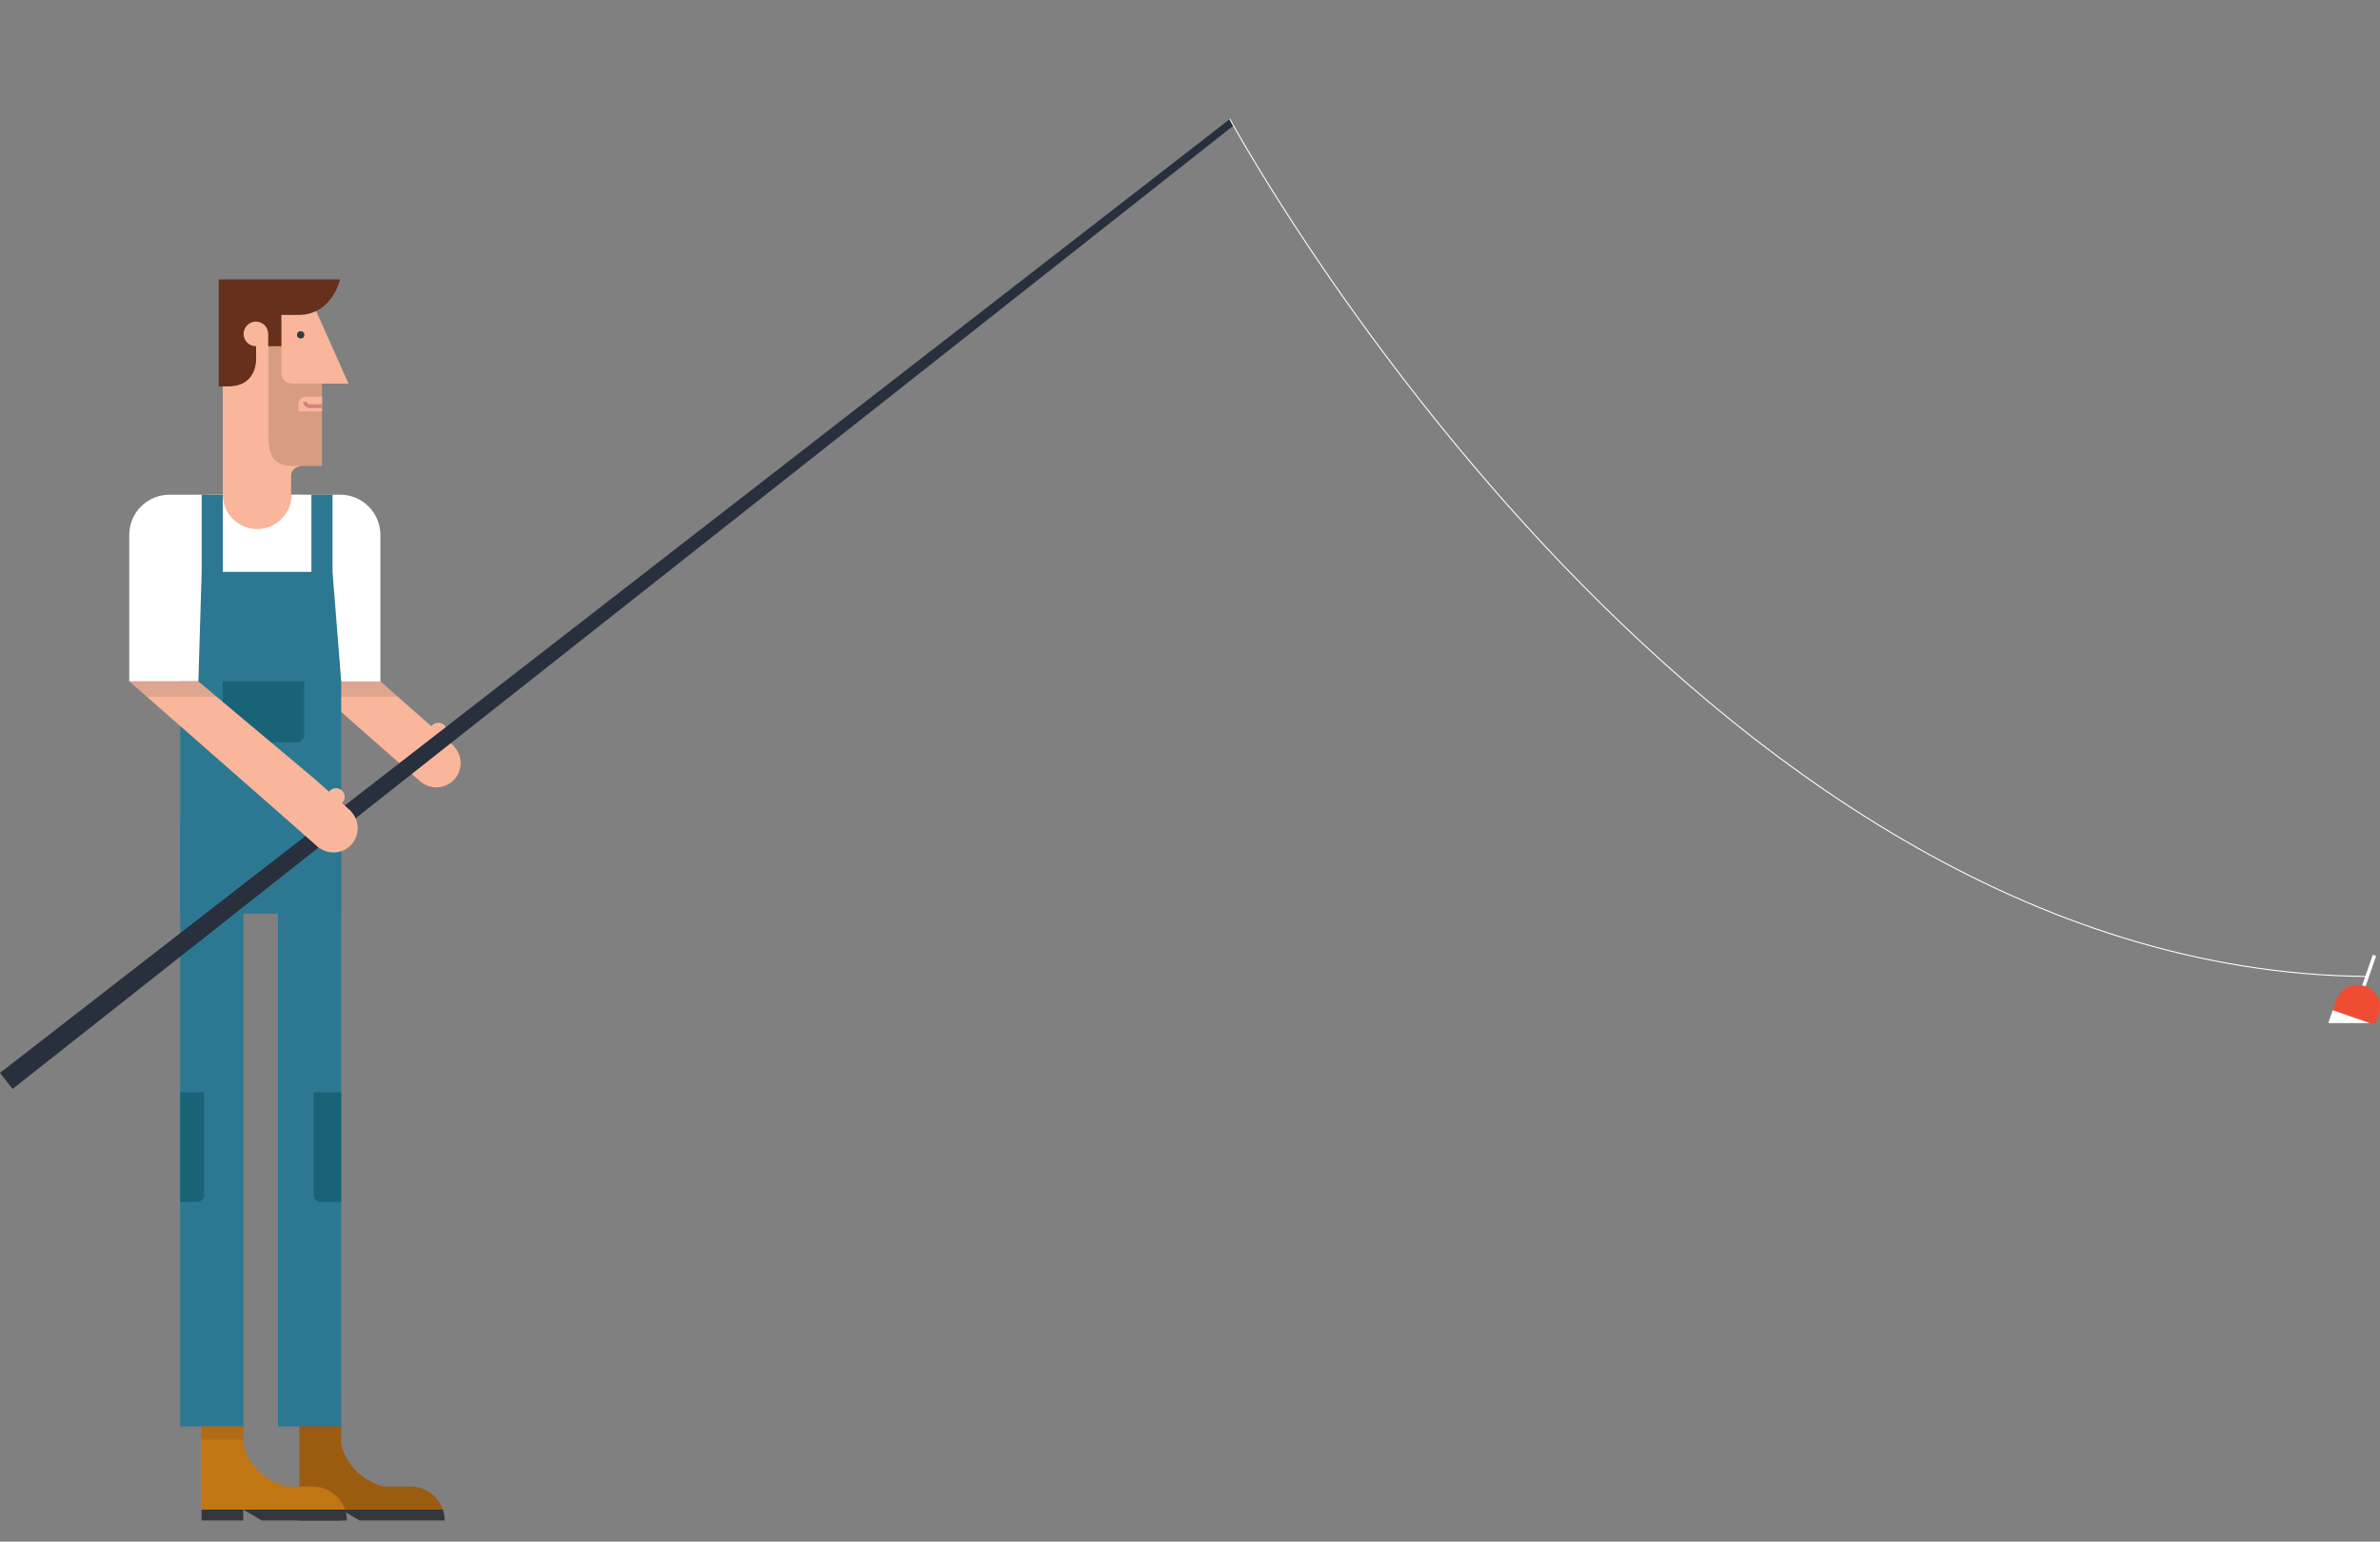 <?xml version="1.0" encoding="utf-8"?>
<!-- Generator: Adobe Illustrator 16.0.0, SVG Export Plug-In . SVG Version: 6.00 Build 0)  -->
<!DOCTYPE svg PUBLIC "-//W3C//DTD SVG 1.1//EN" "http://www.w3.org/Graphics/SVG/1.1/DTD/svg11.dtd">
<svg version="1.1" id="Layer_1" xmlns="http://www.w3.org/2000/svg" xmlns:xlink="http://www.w3.org/1999/xlink" x="0px" y="0px"
	 width="328.127px" height="212.574px" viewBox="-11.578 0 328.127 212.574" enable-background="new -11.578 0 328.127 212.574"
	 xml:space="preserve">
<rect x="-11.578" y="0" width="328.127" height="212.574" fill="#808080" stroke="none"/>
<g>
	
		<rect x="314.851" y="131.584" transform="matrix(-0.945 -0.328 0.328 -0.945 568.705 364.291)" fill="#FFFFFF" width="0.488" height="5.136"/>
	<path fill="#F9B69B" d="M47.951,100.068c-0.022,0.025-0.038,0.051-0.058,0.078l-2.212-1.945L15.593,71.722l-4.447,5.055
		l30.089,26.477l3.422,3.014l1.687,1.461c0.002,0.002,0.002,0.004,0.002,0.004c0.004,0.002,0.006,0.006,0.006,0.006l0.245,0.215
		l0.021-0.023c1.388,0.998,3.327,0.812,4.481-0.5c1.152-1.307,1.088-3.256-0.076-4.504l0.021-0.023l-0.239-0.213
		c-0.004-0.004-0.007-0.008-0.011-0.01c-0.004-0.004-0.006-0.006-0.01-0.01l-1.106-0.953c0.023-0.021,0.048-0.039,0.071-0.064
		c0.439-0.498,0.389-1.254-0.107-1.693C49.146,99.523,48.388,99.572,47.951,100.068z"/>
	<polygon opacity="0.4" fill="#B78C7D" enable-background="new    " points="43.19,96.07 34.154,96.07 34.154,93.961 40.887,93.961 
			"/>
	<g>
		<g>
			<path fill="#9B5C12" d="M45.043,204.979H41.33c-1.642-0.404-3.083-1.309-4.154-2.543c-0.812-0.93-1.41-2.051-1.726-3.283v-7.229
				l-0.188-0.041h-5.561v9.143v3.057v0.982v0.98v2.125H49.48C48.859,206.314,47.109,204.979,45.043,204.979z"/>
			<path fill="#33373A" d="M29.703,209.66h5.747v-0.557v-0.932l2.554,1.486h11.724c0-0.52-0.089-1.021-0.246-1.492H29.703v0.938
				V209.66z"/>
			<rect x="29.703" y="196.682" opacity="0.4" fill="#9B5C12" enable-background="new    " width="5.776" height="1.834"/>
		</g>
		<g>
			<rect x="26.746" y="113.322" fill="#2C7893" width="8.717" height="83.359"/>
			<path fill="#196377" d="M31.65,150.611v9.799v2.807v1.512c0,0.559,0.453,1.01,1.01,1.01h2.805v-15.127H31.65z"/>
		</g>
	</g>
	<g>
		<g>
			<g>
				<path fill="#C17614" d="M31.553,204.979h-3.715c-1.64-0.404-3.082-1.309-4.153-2.543c-0.003,0.121-0.003,0.242-0.003,0.354
					c0,3.068-3.256,3.256-3.256,3.256H16.21v2.125H35.99C35.366,206.314,33.615,204.979,31.553,204.979z"/>
				<path fill="#C17614" d="M23.682,202.789c0-0.111,0-0.232,0.003-0.354c-0.812-0.93-1.41-2.051-1.726-3.283v-7.23l-0.187-0.041
					H16.21v9.143v3.057v0.982v0.98h4.216C20.426,206.043,23.682,205.857,23.682,202.789z"/>
				<path fill="#33373A" d="M16.21,209.66h5.749v-0.557v-0.932l2.552,1.486h11.725c0-0.52-0.088-1.021-0.246-1.492H16.21v0.938
					V209.66z"/>
			</g>
			<rect x="16.21" y="196.682" opacity="0.4" fill="#9B5C12" enable-background="new    " width="5.779" height="1.834"/>
		</g>
		<rect x="13.272" y="113.322" fill="#2C7893" width="8.717" height="83.359"/>
	</g>
	<path fill="#196377" d="M16.58,164.727v-1.512v-2.805v-9.799h-3.308v15.125h2.301C16.129,165.736,16.58,165.285,16.58,164.727z"/>
	<rect x="17.443" y="68.213" fill="#F9B69B" width="12.537" height="9.936"/>
	<g>
		<path fill="#F9B69B" d="M31.652,42.097l4.816,10.794h-3.654v11.354H29.93c0,0-1.377,0.172-1.377,1.377c0,0.517,0,0.517,0,2.581
			v2.406h-9.417v-1.547V41.88H31.48L31.652,42.097z"/>
		<circle fill="#2E3D49" cx="29.877" cy="46.172" r="0.506"/>
		<path opacity="0.2" fill="#4C3B15" enable-background="new    " d="M25.414,47.774v9.289c0,0-0.013,1.581,0,2.107
			c0.053,2.06-0.216,5.074,3.184,5.074c2.623,0,4.216,0,4.216,0V52.891h-1.979c0,0-0.451,0-1.979,0c-1.119,0-1.635-0.56-1.635-1.636
			c0-1.762,0-7.138,0-7.138h-1.807L25.414,47.774L25.414,47.774z"/>
		<path fill="#F9B69B" d="M32.814,54.705c0,0-0.668,0-1.914,0c-0.443,0-1.334,0.042-1.334,1.162c0,0.687,0,0.863,0,0.863h3.248
			V54.705z"/>
		<path fill="#CE857C" d="M31.088,55.75c-0.192,0-0.351-0.155-0.351-0.352h-0.516c0,0.479,0.387,0.867,0.865,0.867l0,0h1.725v-0.517
			L31.088,55.75L31.088,55.75z"/>
		<path fill="#66301D" d="M18.57,38.525v14.751c0,0,0,0,1.332,0c4.044,0,3.828-3.828,3.828-3.828v-1.711
			c-0.01,0-0.018,0.004-0.024,0.004c-0.938,0-1.7-0.759-1.7-1.695c0-0.939,0.764-1.699,1.7-1.699c0.926,0,1.674,0.74,1.694,1.664
			h0.002v0.035v1.695h1.812v-4.313c0.576,0,1.324,0,2.322,0c4.729,0,5.762-4.901,5.762-4.901L18.57,38.525L18.57,38.525z"/>
	</g>
	<path fill="#FFFFFF" d="M35.314,68.213h-4.789h-0.613h-1.289c0,2.62-2.123,4.741-4.742,4.741s-4.743-2.121-4.743-4.741h-1.942h-5.4
		c-3.068,0-5.555,2.483-5.555,5.553v4.067l0,0v16.128h2.148h4.885l0,0h22.191l0,0h5.402v-6.554v-5.776v-7.865
		C40.865,70.698,38.379,68.213,35.314,68.213z"/>
	<polygon fill="#2C7893" points="34.269,78.858 34.269,68.213 31.357,68.213 31.357,78.858 19.136,78.858 19.136,68.213 
		16.225,68.213 16.225,78.858 15.772,93.961 13.272,93.961 13.272,125.994 14.928,125.994 35.463,125.994 35.463,93.961 	"/>
	<path fill="#196377" d="M19.136,93.961v3.082v2.801v1.514c0,0.557,0.452,1.01,1.009,1.01h9.201c0.56,0,1.011-0.453,1.011-1.01
		v-1.514v-2.801v-3.082H19.136z"/>
	<polygon fill="#282F3D" points="-9.845,150.154 -11.578,147.941 157.979,16.413 158.503,17.303 	"/>
	<path fill="#F9B69B" d="M33.847,109.086c-0.023,0.025-0.039,0.057-0.059,0.082l-2.212-1.947L15.772,93.961l0,0L6.24,93.939
		l20.891,18.336l3.424,3.012l1.6,1.418c0.002,0.004,0.002,0.006,0.002,0.006c0.003,0.004,0.006,0.004,0.006,0.004l0.244,0.213
		l0.021-0.021c1.387,0.998,3.326,0.812,4.482-0.498c1.152-1.311,1.087-3.258-0.077-4.508l0.022-0.021l-0.24-0.213
		c-0.004-0.004-0.007-0.008-0.01-0.01c-0.004-0.004-0.009-0.006-0.012-0.01l-1.02-0.908c0.023-0.023,0.05-0.041,0.072-0.066
		c0.438-0.5,0.389-1.256-0.109-1.695C35.04,108.541,34.283,108.59,33.847,109.086z"/>
	<polygon opacity="0.4" fill="#B78C7D" enable-background="new    " points="18.286,96.07 8.668,96.07 6.238,93.961 15.772,93.961 	
		"/>
	<path fill="none" stroke="#FFFFFF" stroke-width="0.141" stroke-miterlimit="10" d="M157.975,16.413
		c0,0,63.393,117.394,156.74,118.23"/>
	<path fill="#EF4D33" d="M315.967,141.078l0.408-1.168c0.561-1.617-0.293-3.381-1.91-3.941c-1.615-0.562-3.379,0.291-3.941,1.906
		l-0.492,1.426l5.113,1.777H315.967z"/>
	<path fill="#FFFFFF" d="M310.03,139.299l-0.496,1.426c-0.041,0.115-0.07,0.232-0.098,0.354h5.709L310.03,139.299z"/>
</g>
</svg>
